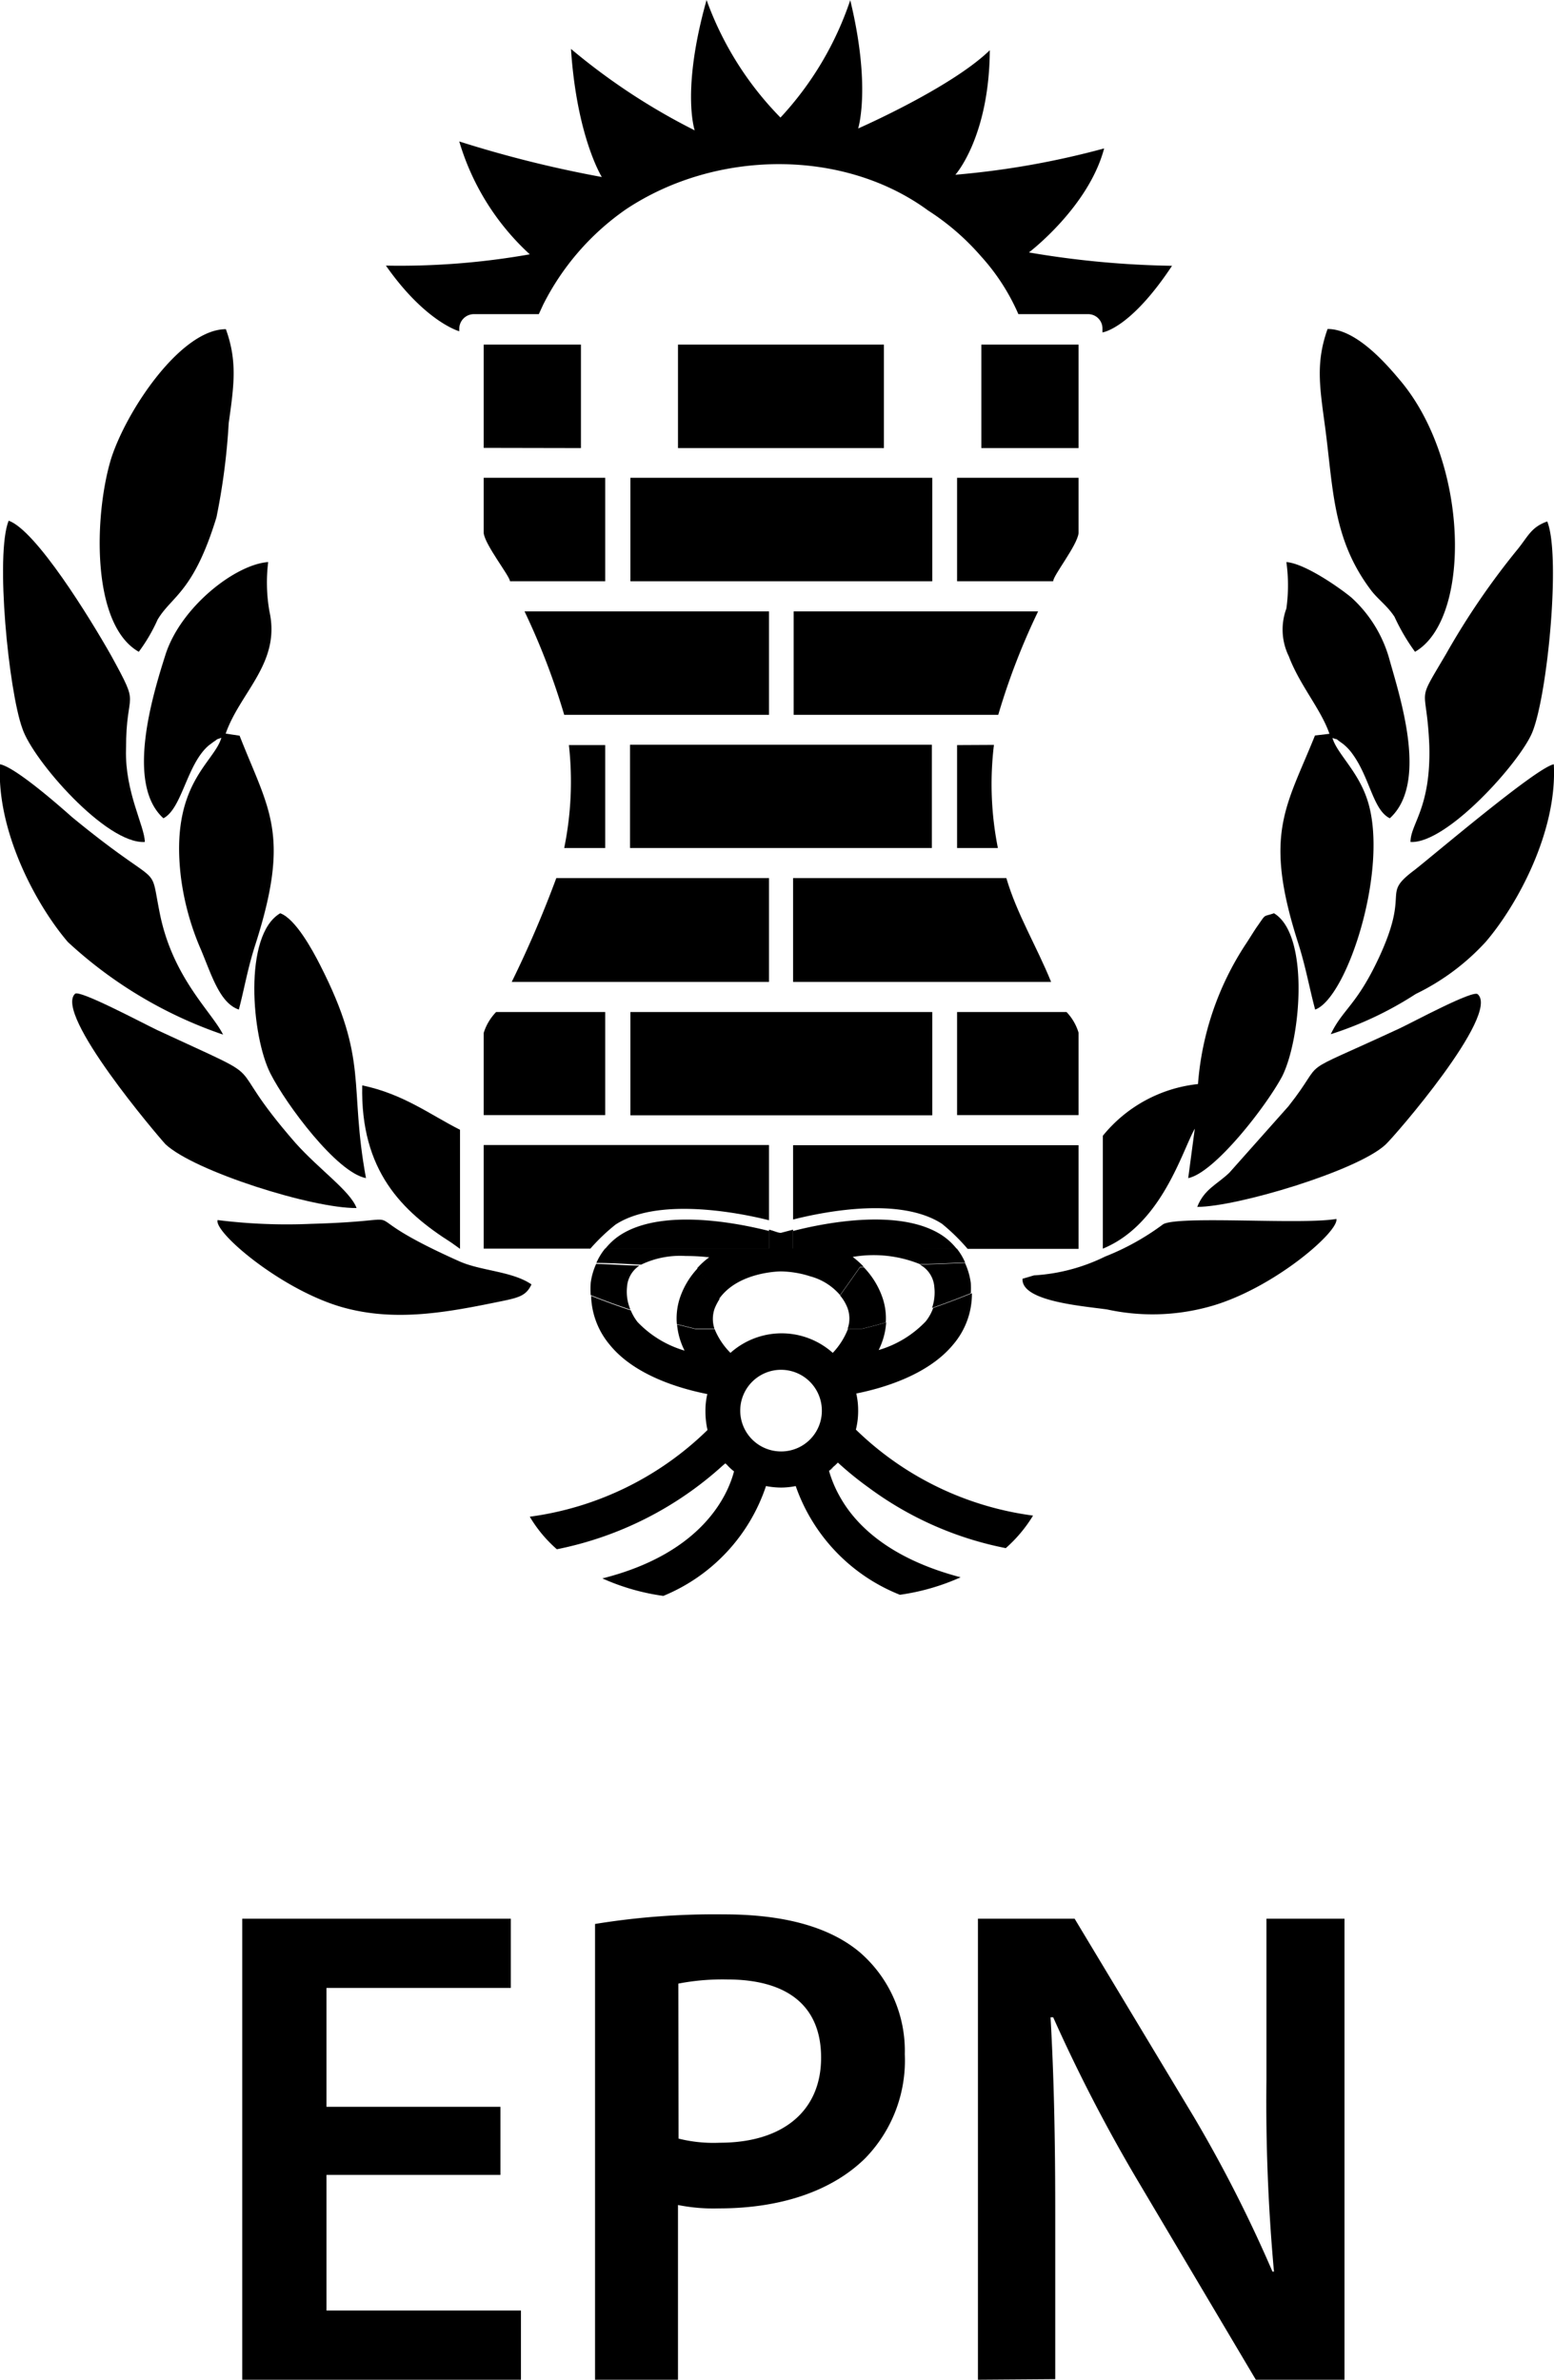 <svg xmlns="http://www.w3.org/2000/svg" viewBox="0 0 82.63 126.51"><defs><style>.cls-1{fill-rule:evenodd;}</style></defs><g id="Capa_2" data-name="Capa 2"><g id="Isologotipo_v2_casos_de_espacio" data-name="Isologotipo v2 casos de espacio"><g id="Isologotipo_v3_por_espacio_pluma" data-name="Isologotipo v3 por espacio pluma"><path d="M26.61,115.62H17.36v7.21H27.7v3.68H12.88V102H27.16v3.68h-9.8V112h9.25Z"/><path d="M31.64,102.28a39.62,39.62,0,0,1,6.85-.51c3.28,0,5.65.7,7.21,2a6.92,6.92,0,0,1,2.41,5.43A7.45,7.45,0,0,1,46,114.74c-1.82,1.79-4.59,2.66-7.76,2.66a9.59,9.59,0,0,1-2.19-.18v9.29H31.64Zm4.44,11.41a7.61,7.61,0,0,0,2.19.22c3.35,0,5.39-1.68,5.39-4.52s-1.89-4.16-5-4.16a12.38,12.38,0,0,0-2.59.22Z"/><path d="M52,126.51V102h5.14l6.33,10.52a72.77,72.77,0,0,1,4.19,8.24h.08a99.71,99.71,0,0,1-.4-10.2V102h4.15v24.55H66.8l-6.42-10.82A85.78,85.78,0,0,1,56,107.24l-.14,0c.18,3.17.25,6.42.25,10.46v8.78Z"/><g id="Torreon"><g id="Sol"><path class="cls-1" d="M41.5,6.25A17.26,17.26,0,0,1,37.57,0c-1.36,4.83-.63,6.93-.63,6.93a33.86,33.86,0,0,1-6.58-4.33C30.67,7.29,32,9.41,32,9.41a61.71,61.71,0,0,1-7.58-1.89,13.21,13.21,0,0,0,3.75,6,39.69,39.69,0,0,1-7.65.6c2.1,3,3.9,3.49,3.9,3.49v-.12a.78.78,0,0,1,.78-.79h3.45l.23-.5a13.6,13.6,0,0,1,4.4-5.07c4.79-3.19,11.57-3.24,16.07.06a13.05,13.05,0,0,1,2.8,2.42,11.24,11.24,0,0,1,2,3.09h3.71a.76.76,0,0,1,.76.76v.21s1.47-.17,3.7-3.54a49.33,49.33,0,0,1-7.61-.71s3.17-2.4,4-5.53a44.44,44.44,0,0,1-7.91,1.4s1.8-2,1.83-6.62c-2.06,2-7,4.16-7,4.16s.7-2.2-.42-6.82A17.17,17.17,0,0,1,41.5,6.25Z"/></g><path d="M44.32,78c-.08.07-.15.15-.24.22a6.33,6.33,0,0,0,.61,1.43,6.33,6.33,0,0,1-.61-1.43C44.17,78.13,44.24,78.05,44.32,78Z"/><path d="M38.51,77.74l-.14.12.14-.12Z"/><path d="M44.56,77.76h0a17.6,17.6,0,0,0,1.65,1.34A17.6,17.6,0,0,1,44.56,77.76Z"/><path d="M32.73,65.1c2.19-1.43,6.34-.69,8.16-.23v-4H25.72v5.51h5.67A10.24,10.24,0,0,1,32.73,65.1Z"/><path d="M30,38H40.89V32.5h-13A37.23,37.23,0,0,1,30,38Z"/><rect x="36.05" y="18.32" width="10.95" height="5.5"/><path d="M40.89,52.2V46.68H29.58a58.77,58.77,0,0,1-2.37,5.52Z"/><path d="M32.18,53.8h-5.8a2.78,2.78,0,0,0-.66,1.11v4.37h6.46Z"/><path d="M32.18,30.9V25.4H25.72v2.94c.07.63,1.36,2.25,1.4,2.56Z"/><path d="M30.89,23.82l0-5.5H25.72s0,1.62,0,5.49Z"/><rect x="52.18" y="18.32" width="5.17" height="5.5"/><path d="M32.18,45.08V39.61H30.25A17.56,17.56,0,0,1,30,45.08Z"/><path d="M55.2,32.5h-13V38H53.08A36.15,36.15,0,0,1,55.2,32.5Z"/><path d="M53.51,46.68H42.17V52.2H55.89C55.1,50.26,54.07,48.59,53.51,46.68Z"/><path d="M50.09,65.06a10.7,10.7,0,0,1,1.36,1.33h5.9V60.88H42.17v3.95C44,64.37,47.91,63.64,50.09,65.06Z"/><path d="M57.35,28.34V25.4H50.89v5.5H56C56,30.59,57.28,29,57.35,28.34Z"/><path d="M50.89,39.61v5.47h2.17a17.33,17.33,0,0,1-.21-5.48Z"/><path d="M57.35,54.9a2.72,2.72,0,0,0-.64-1.1H50.89v5.48h6.46Z"/><rect x="33.52" y="25.4" width="16.05" height="5.5"/><rect x="33.52" y="53.8" width="16.05" height="5.49"/><rect x="33.5" y="39.59" width="16.05" height="5.49"/><path d="M24,66.06l.46.33V60.06c-1.59-.8-3-1.9-5.2-2.36C19.16,62.24,21.38,64.4,24,66.06Z"/><path d="M74.4,54.68c-5.84,2.71-3.71,1.37-5.89,4.13l-3.14,3.53c-.64.62-1.34.87-1.71,1.82,2.11,0,8.49-1.91,10-3.3.46-.41,6.1-6.92,4.92-8C78.38,52.58,75.09,54.36,74.4,54.68Z"/><path d="M15.71,60.76c-4.24-4.86-.7-2.91-7.35-6-.72-.34-4.13-2.16-4.37-1.93-1.13,1.07,4.41,7.57,4.81,8,1.54,1.44,7.83,3.42,10.16,3.39C18.62,63.31,17,62.2,15.71,60.76Z"/><path d="M82.62,40.63c-.93.17-6.52,4.94-7.43,5.64-1.78,1.34-.18,1-1.86,4.62-1.19,2.56-1.93,2.75-2.57,4.09a18.77,18.77,0,0,0,4.52-2.14A12.3,12.3,0,0,0,79,50.07C80.68,48.11,82.81,44.2,82.62,40.63Z"/><path d="M11.86,55c-.59-1.2-2.67-3-3.36-6.43-.59-2.91.27-1.07-4.68-5.14C3,42.7.79,40.78,0,40.63c-.19,3.57,1.93,7.49,3.61,9.45A23.1,23.1,0,0,0,11.86,55Z"/><path d="M24.44,67.06c-6.59-2.94-1.47-2.18-7.87-2a29.66,29.66,0,0,1-5-.2c-.2.66,3.44,3.75,6.69,4.65,2.62.72,5.17.32,7.88-.23,1.37-.28,1.8-.32,2.12-1C27.24,67.58,25.6,67.57,24.44,67.06Z"/><path d="M14.38,57.07c.83,1.64,3.53,5.27,5.08,5.56-.92-5,.17-6.22-2.44-11.33-.4-.79-1.31-2.46-2.12-2.75C12.92,49.71,13.38,55.11,14.38,57.07Z"/><path d="M63.53,60l-.35,2.63c1.4-.28,4.15-3.82,5-5.42,1-2,1.46-7.52-.44-8.66-.6.21-.4,0-.87.67-.16.22-.46.72-.65,1a15.69,15.69,0,0,0-2.52,7.41,7.53,7.53,0,0,0-5.06,2.75v6C61.76,65.1,62.84,61.23,63.53,60Z"/><path d="M7.7,44.76c0-.82-1.06-2.65-1-4.91,0-3.37.83-2.05-.79-5-1.13-2-4-6.66-5.45-7.17-.72,1.79,0,9.06.73,11.05C1.74,40.4,5.65,44.89,7.7,44.76Z"/><path d="M76,39.64c.09,3.32-1,4.15-1,5.12,1.94.11,5.85-4.27,6.48-5.84.81-2,1.52-9.39.79-11.2-.84.3-1,.76-1.55,1.45a39.73,39.73,0,0,0-3.82,5.58C75.23,37.59,75.86,36.25,76,39.64Z"/><path d="M7.38,34.65a9,9,0,0,0,1-1.71c.75-1.26,1.91-1.44,3.13-5.44a34.85,34.85,0,0,0,.65-5c.28-2,.47-3.29-.15-5-2.39,0-5.29,4.32-6.11,6.91C5,27.4,4.84,33.21,7.38,34.65Z"/><path d="M72.88,31.35c.36.49.87.83,1.27,1.44a10.79,10.79,0,0,0,1.09,1.86c3-1.72,2.9-10.08-.81-14.45-.68-.81-2.31-2.72-3.84-2.71-.62,1.74-.43,3-.16,5C70.9,25.88,70.81,28.59,72.88,31.35Z"/><path d="M61.85,65.08a13.33,13.33,0,0,1-3.09,1.72,9.85,9.85,0,0,1-3.78,1l-.61.18c-.07,1.19,3.11,1.44,4.49,1.63a11.34,11.34,0,0,0,5.34-.12c3.38-.88,7-4,6.86-4.69C69.21,65.12,62.71,64.61,61.85,65.08Z"/><path d="M8.8,34.8c-.69,2.17-2.13,6.88-.11,8.7,1-.52,1.24-2.89,2.42-3.88l.24-.18c.37-.24,0-.06.42-.22-.38,1.34-2.75,2.46-2.15,7.41a14.12,14.12,0,0,0,1.08,3.89c.57,1.37,1,2.81,2,3.15.3-1.14.47-2.2.88-3.46,1.89-5.9.71-7.14-.84-11.1L12,39c.77-2.21,2.93-3.75,2.33-6.48a8.83,8.83,0,0,1-.07-2.64C12.53,30,9.62,32.25,8.8,34.8Z"/><path d="M69,50.05c.43,1.33.61,2.43.93,3.62,1.72-.62,4-7.68,2.74-11.25-.52-1.49-1.59-2.38-1.82-3.19.43.16,0-.08.54.3a2.57,2.57,0,0,1,.51.53c.95,1.29,1.1,3,2,3.44,2-1.82.63-6.16,0-8.37a6.92,6.92,0,0,0-2.05-3.37c-.54-.45-2.43-1.8-3.45-1.88a9,9,0,0,1,0,2.47,3.22,3.22,0,0,0,.13,2.54c.58,1.54,1.71,2.81,2.16,4.12l-.77.09C68.4,42.89,67.17,44.3,69,50.05Z"/><path d="M36.46,66.77a10.83,10.83,0,0,1,1.25.07,3.86,3.86,0,0,0-.64.58l1.16,1.64c1-1.44,3.19-1.47,3.29-1.47h0a5.29,5.29,0,0,1,1.56.26,3.16,3.16,0,0,1,1.59,1l1.06-1.5h.2a4.15,4.15,0,0,0-.59-.53,6.55,6.55,0,0,1,3.59.39l2.39-.09a3.18,3.18,0,0,0-.45-.75h-8.7v-1l-.65.17c-.16,0-.37-.11-.63-.17v1H32.18a3.18,3.18,0,0,0-.47.77c.85,0,1.66.06,2.38.09A4.8,4.8,0,0,1,36.46,66.77Z"/><path d="M45.63,75a4,4,0,0,0-.1-.92c1.46-.29,3.83-1,5.15-2.6a4.15,4.15,0,0,0,1-2.73c-.66.27-1.35.53-2.06.78a2.44,2.44,0,0,1-.4.72,5.65,5.65,0,0,1-2.5,1.52,3.85,3.85,0,0,0,.4-1.47c-.44.13-.86.24-1.28.34h-.75a3.89,3.89,0,0,1-.81,1.28,4.08,4.08,0,0,0-5.44,0A3.85,3.85,0,0,1,38,70.66l-1,0-1-.25a3.85,3.85,0,0,0,.4,1.39,5.65,5.65,0,0,1-2.5-1.52,2.62,2.62,0,0,1-.36-.62c-.72-.24-1.43-.5-2.11-.77a4.22,4.22,0,0,0,1,2.61c1.32,1.62,3.72,2.32,5.18,2.61a3.85,3.85,0,0,0-.1.91,4.44,4.44,0,0,0,.11,1,16.67,16.67,0,0,1-9.45,4.61h0a7.07,7.07,0,0,0,1.44,1.73h0a18.5,18.5,0,0,0,8.82-4.45l.14-.12h0s.08.07.11.11a2.66,2.66,0,0,0,.35.32c-.32,1.22-1.64,4.34-7,5.69a11.87,11.87,0,0,0,3.24.93A9.59,9.59,0,0,0,40.73,79a4.28,4.28,0,0,0,.81.08,3.94,3.94,0,0,0,.77-.08,9.62,9.62,0,0,0,5.54,5.78,11.9,11.9,0,0,0,3.23-.93c-3.81-1-5.58-2.8-6.39-4.23a6.33,6.33,0,0,1-.61-1.43c.09-.07.16-.15.24-.22a2.39,2.39,0,0,0,.23-.22h0a17.6,17.6,0,0,0,1.65,1.34,18.13,18.13,0,0,0,7.28,3.21,7.48,7.48,0,0,0,1.45-1.73A16.61,16.61,0,0,1,45.51,76,4.07,4.07,0,0,0,45.63,75Zm-4.09,2.16A2.17,2.17,0,1,1,43.7,75,2.16,2.16,0,0,1,41.54,77.16Z"/><path d="M40.89,65.44c-1.82-.46-5.75-1.2-7.93.23a3.36,3.36,0,0,0-.78.72h8.71Z"/><path d="M50.87,66.39a3.36,3.36,0,0,0-.78-.72c-2.18-1.43-6.09-.7-7.92-.23v1Z"/><path d="M33.34,68.42A1.48,1.48,0,0,1,34,67.28l.08,0c-.72,0-1.53-.07-2.38-.09a3.54,3.54,0,0,0-.29,1,4.86,4.86,0,0,0,0,.66c.68.27,1.39.53,2.11.77A2.45,2.45,0,0,1,33.34,68.42Z"/><path d="M38,69.56a3,3,0,0,1,.26-.5l-1.16-1.64a4.32,4.32,0,0,0-.91,1.47,3.47,3.47,0,0,0-.2,1.5l1,.25,1,0A1.66,1.66,0,0,1,38,69.56Z"/><path d="M45.93,67.37h-.2l-1.06,1.5a2.34,2.34,0,0,1,.4.68,1.63,1.63,0,0,1,0,1.09h.75c.42-.1.84-.21,1.28-.34a3.41,3.41,0,0,0-.21-1.41A4.38,4.38,0,0,0,45.93,67.37Z"/><path d="M49,67.28a1.47,1.47,0,0,1,.68,1.14,2.54,2.54,0,0,1-.12,1.11c.71-.25,1.4-.51,2.06-.78a4.87,4.87,0,0,0,0-.54,3.69,3.69,0,0,0-.31-1.07l-2.39.09Z"/><path d="M53.49,82.31h0a18.13,18.13,0,0,1-7.28-3.21A18.07,18.07,0,0,0,53.49,82.31Z"/><path d="M44.69,79.63c.81,1.43,2.58,3.27,6.39,4.23h0C47.27,82.9,45.5,81.06,44.69,79.63Z"/><path d="M44.55,77.76a2.39,2.39,0,0,1-.23.22l.24-.22Z"/><path d="M38.51,77.74s.08.07.11.11-.08-.07-.11-.11Z"/><path d="M29.55,82.31h0a18.41,18.41,0,0,0,8.82-4.45A18.5,18.5,0,0,1,29.55,82.31Z"/></g></g></g></g></svg>